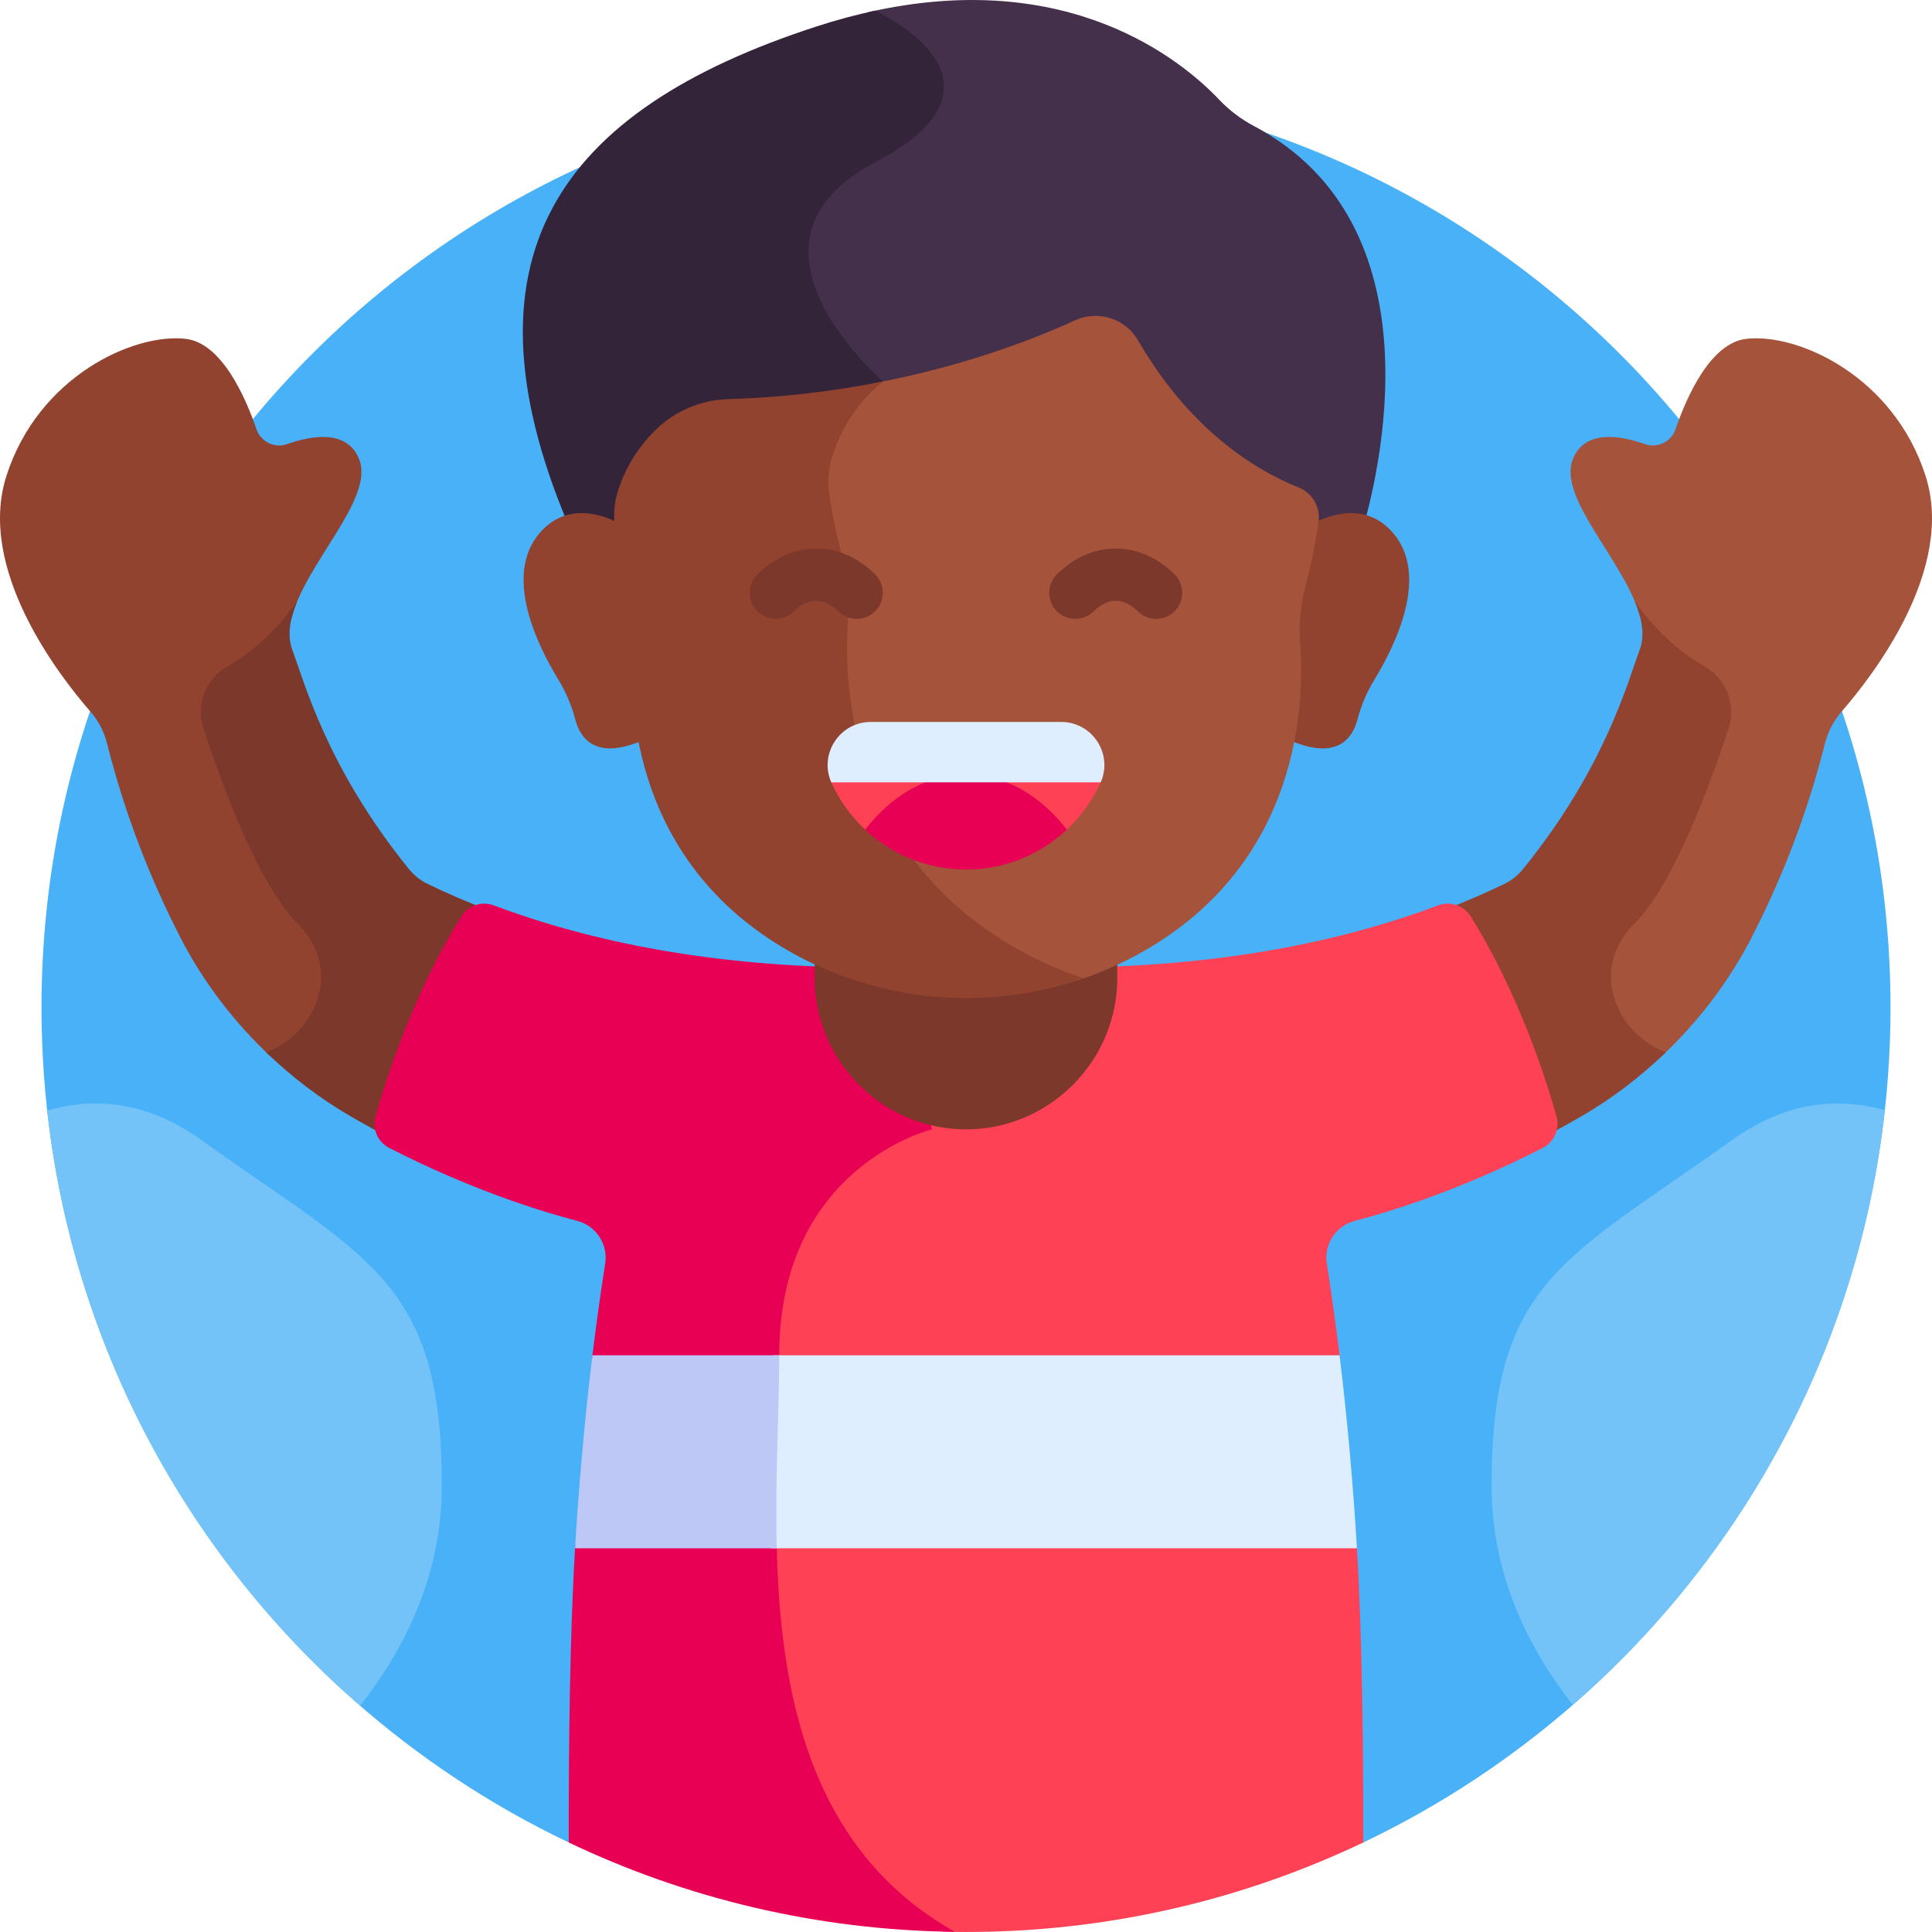 <svg id="Layer_1" enable-background="new 0 0 512 512" height="512" viewBox="0 0 512 512" width="512" xmlns="http://www.w3.org/2000/svg"><g><path d="m256 21.993c-135.311 0-245.002 109.691-245.002 245.002 0 97.623 57.102 181.901 139.723 221.281h210.559c82.621-39.379 139.723-123.658 139.723-221.281-.001-135.311-109.692-245.002-245.003-245.002z" fill="#49b1f7"/><path d="m1.688 126.166c8.431-26.433 33.769-37.94 47.512-36.371 9.515 1.087 15.808 15.32 18.779 23.974 1.145 3.333 4.786 5.097 8.11 3.923 6.432-2.271 16.036-4.016 19.145 4.152 3.98 10.459-14.576 27.797-17.96 41.995-3.101 3.827-8.687 9.818-16.056 13.943-5.25 2.939-7.731 9.123-5.901 14.703 4.85 14.783 14.482 41.079 24.5 51.098 6.648 6.648 8.521 15.144 5.14 23.31-2.519 6.081-7.492 10.852-13.211 13.132-9.603-9.011-17.807-19.669-23.813-31.329-7.852-15.242-14.732-32.471-19.564-51.665-.785-3.116-2.282-6.012-4.393-8.435-8.454-9.7-30.152-37.776-22.288-62.43z" fill="#914330"/><path d="m78.755 244.643c-10.133-10.132-19.725-36.023-24.865-51.69-2.089-6.367.748-13.207 6.595-16.48 11.159-6.247 18.27-17.125 18.27-17.125l.009-.006c-1.929 4.643-2.749 9.079-1.261 12.991 3.057 8.034 9.001 31.051 30.943 58.059 1.253 1.542 2.936 2.915 4.816 3.824 5.209 2.52 10.837 4.959 16.899 7.257l-26.082 60.484c-3.728-1.93-7.543-4.015-11.422-6.273-7.924-4.614-15.389-10.303-22.132-16.811 12.302-4.449 21.117-21.343 8.23-34.23z" fill="#7c382a"/><path d="m510.312 126.166c-8.431-26.433-33.769-37.94-47.512-36.371-9.515 1.087-15.808 15.32-18.779 23.974-1.145 3.333-4.786 5.097-8.11 3.923-6.432-2.271-16.036-4.016-19.145 4.152-3.98 10.459 14.576 27.797 17.96 41.995 3.101 3.827 8.687 9.818 16.056 13.943 5.25 2.939 7.731 9.123 5.901 14.703-4.85 14.783-14.482 41.079-24.5 51.098-6.649 6.648-8.522 15.144-5.14 23.31 2.519 6.081 7.492 10.852 13.21 13.132 9.603-9.011 17.807-19.669 23.813-31.329 7.852-15.242 14.732-32.471 19.564-51.665.784-3.116 2.282-6.012 4.393-8.435 8.454-9.7 30.153-37.776 22.289-62.43z" fill="#a5533a"/><path d="m433.245 244.643c10.132-10.132 19.725-36.023 24.865-51.691 2.089-6.367-.748-13.207-6.595-16.48-11.159-6.247-18.27-17.125-18.27-17.125l-.01-.006c1.929 4.643 2.749 9.079 1.261 12.991-3.057 8.034-9.001 31.051-30.943 58.059-1.253 1.542-2.936 2.915-4.816 3.824-5.209 2.52-10.837 4.959-16.899 7.257l26.082 60.484c3.728-1.93 7.543-4.015 11.422-6.273 7.923-4.614 15.389-10.303 22.132-16.811-12.301-4.448-21.116-21.342-8.229-34.229z" fill="#914330"/><path d="m412.486 295.881c-4.288-15.328-12.052-35.979-22.737-53.014-1.81-2.885-5.39-4.138-8.579-2.94-25.262 9.485-58.078 16.484-100.27 16.484-15.259 0-30.517 0-45.776 0l10.08 41.839c-3.22 1.006-11.29 4.027-19.432 11.015-9.476 8.134-20.772 23.392-20.772 49.895 0 .311-.005.638-.006.952h150.119c-1.001-8.292-2.156-16.734-3.492-25.247-.8-5.097 2.358-9.99 7.349-11.298 10.295-2.699 28.612-8.447 49.912-19.38 3.025-1.552 4.52-5.031 3.604-8.306z" fill="#ff4155"/><path d="m247 299.297-10.332-42.887c-1.856 0-3.712 0-5.568 0-42.192 0-75.009-6.999-100.271-16.484-3.188-1.197-6.769.055-8.578 2.94-10.685 17.035-18.449 37.686-22.737 53.014-.916 3.274.579 6.754 3.604 8.307 21.301 10.933 39.617 16.682 49.912 19.38 4.991 1.308 8.149 6.2 7.349 11.297-1.336 8.513-2.491 16.955-3.492 25.248h49.609c.001-.317.004-.638.004-.952 0-50.203 40.5-59.863 40.5-59.863z" fill="#e80054"/><path d="m359.549 409.364h-155.21c.389 17.317 2.098 35.421 7.314 51.987 7.158 22.734 19.777 39.446 38.269 50.561 2.021.049 4.045.086 6.078.086 37.688 0 73.383-8.519 105.279-23.721.039-24.414-.276-55.201-1.73-78.913z" fill="#ff4155"/><path d="m205.825 409.364h-53.374c-1.454 23.712-1.769 54.499-1.73 78.912 31.063 14.806 65.736 23.248 102.337 23.68-38.815-21.835-46.377-63.819-47.233-102.592z" fill="#e80054"/><path d="m204.648 377.647c-.278 10.117-.573 21.233-.284 32.669h155.242c-.953-15.804-2.411-33.131-4.609-51.155h-149.997c0 5.705-.171 11.913-.352 18.486z" fill="#deeeff"/><path d="m206.5 359.16h-49.497c-2.198 18.024-3.657 35.351-4.609 51.155h53.453c-.464-18.604.653-36.514.653-51.155z" fill="#bec8f7"/><path d="m256 299.297c-22.052 0-40.094-18.042-40.094-40.094v-41.254c0-22.052 18.042-40.094 40.094-40.094 22.052 0 40.094 18.042 40.094 40.094v41.254c0 22.052-18.042 40.094-40.094 40.094z" fill="#7c382a"/><path d="m332.304 33.394c-3.406-1.808-6.507-4.133-9.16-6.932-9.901-10.448-40.043-35.403-93.428-23.149l1.534.826.088.044c.17.078 17.027 7.887 17.324 18.559.178 6.406-5.676 12.774-17.398 18.927-11.163 5.859-17.331 13.412-18.333 22.448-1.926 17.37 15.844 34.259 19.532 37.559l-6.021 40.698h134.078c4.888-16.083 21.521-82.584-28.216-108.98z" fill="#45304c"/><path d="m234.066 101.087s-43.066-36.59-2.104-58.09c40.961-21.5 0-40.18 0-40.18-4.968 1.057-10.137 2.429-15.52 4.177-68.569 22.263-96.996 61.498-64.41 135.379h75.926z" fill="#34243a"/><path d="m369.194 141.271c-7.134-8.322-16.669-5.021-21.777-2.272-.755 5.152-1.842 10.609-3.342 16.355-1.296 4.966-1.794 10.089-1.421 15.198.433 5.944.51 15.041-1.438 25.349 13.082 5.95 17.219-.26 18.516-5.183.97-3.684 2.429-7.215 4.419-10.463 5.686-9.287 14.698-27.719 5.043-38.984z" fill="#914330"/><path d="m169.545 170.551c.373-5.109-.125-10.232-1.421-15.198-1.5-5.745-2.586-11.202-3.341-16.355-5.108-2.749-14.644-6.05-21.777 2.272-9.655 11.265-.644 29.697 5.043 38.982 1.99 3.249 3.449 6.779 4.419 10.463 1.296 4.923 5.434 11.133 18.515 5.183-1.948-10.306-1.871-19.402-1.438-25.347z" fill="#914330"/><path d="m344.115 129.174c-11.807-4.728-29.003-15.566-42.526-38.98-3.361-5.819-10.622-8.08-16.732-5.284-10.931 5.002-29.466 12.183-53.557 16.711-.207.188-.419.368-.62.563-4.264 4.115-8.563 9.927-11.065 17.874-1.068 3.393-1.295 7-.756 10.515.809 5.286 1.94 10.863 3.468 16.717 1.406 5.386 1.945 10.941 1.541 16.482-1.318 18.077.389 63.028 45.117 88.487 5.34 3.04 10.897 5.553 16.593 7.558 6.094-1.988 12.028-4.6 17.694-7.854 40.889-23.481 42.495-64.694 41.289-81.356-.37-5.112.113-10.259 1.408-15.218 1.579-6.045 2.7-11.771 3.459-17.158.546-3.88-1.675-7.6-5.313-9.057z" fill="#a5533a"/><g><path d="m269.238 251.287c-44.102-25.102-45.786-69.424-44.486-87.249.398-5.463-.134-10.941-1.52-16.251-1.507-5.773-2.621-11.271-3.419-16.484-.531-3.467-.308-7.023.746-10.368 2.467-7.836 6.706-13.566 10.91-17.624.824-.796 1.695-1.534 2.596-2.225-12.263 2.449-26.036 4.238-41.049 4.685-7.126.212-13.963 3.038-19.093 7.989-3.931 3.795-7.896 9.153-10.203 16.481-.985 3.128-1.194 6.454-.697 9.696.746 4.875 1.789 10.017 3.198 15.415 1.296 4.966 1.794 10.089 1.421 15.198-1.216 16.669.359 58.118 41.602 81.593 23.885 13.595 52.412 15.963 77.919 7.139-6.164-2.057-12.171-4.719-17.925-7.995z" fill="#914330"/></g><path d="m53.111 301.958c-14.409-10.284-28.334-11.173-40.605-7.648 6.966 62.785 37.663 118.404 82.914 157.707 11.405-14.454 21.665-34.14 21.665-58.209 0-54.188-19.085-59.811-63.974-91.85z" fill="#73c3f9"/><path d="m499.506 294.207c-12.183-3.404-25.977-2.433-40.245 7.751-44.889 32.039-63.974 37.662-63.974 91.851 0 23.962 10.169 43.581 21.514 58.017 45.155-39.314 75.773-94.894 82.705-157.619z" fill="#73c3f9"/><g><path d="m306.398 164.004c-1.742 0-3.486-.655-4.829-1.97-3.867-3.786-7.923-3.786-11.789-.001-2.724 2.668-7.095 2.62-9.763-.104-2.667-2.724-2.621-7.095.104-9.763 4.54-4.444 9.918-6.793 15.553-6.793s11.014 2.349 15.554 6.793c2.725 2.668 2.771 7.038.104 9.763-1.352 1.382-3.142 2.075-4.934 2.075z" fill="#7c382a"/></g><g><path d="m227.049 164.004c-1.742 0-3.485-.655-4.829-1.97-3.867-3.786-7.923-3.786-11.789-.001-2.724 2.668-7.095 2.62-9.763-.104-2.667-2.724-2.621-7.095.104-9.763 4.54-4.444 9.918-6.793 15.553-6.793s11.014 2.349 15.554 6.793c2.725 2.668 2.771 7.038.104 9.763-1.353 1.382-3.143 2.075-4.934 2.075z" fill="#7c382a"/></g><path d="m219.927 206.325c.122.363.246.726.408 1.085 2.137 4.732 5.205 8.945 8.946 12.449h53.439c3.74-3.504 6.808-7.717 8.946-12.449.162-.359.286-.722.408-1.085z" fill="#ff4155"/><path d="m256 230.44c10.339 0 19.726-4.029 26.72-10.58-6.992-9.046-16.376-14.612-26.72-14.612s-19.728 5.566-26.72 14.612c6.994 6.551 16.38 10.58 26.72 10.58z" fill="#e80054"/><path d="m281.225 191.325h-50.45c-8.245 0-13.799 8.479-10.472 16h71.394c3.327-7.521-2.227-16-10.472-16z" fill="#deeeff"/></g></svg>